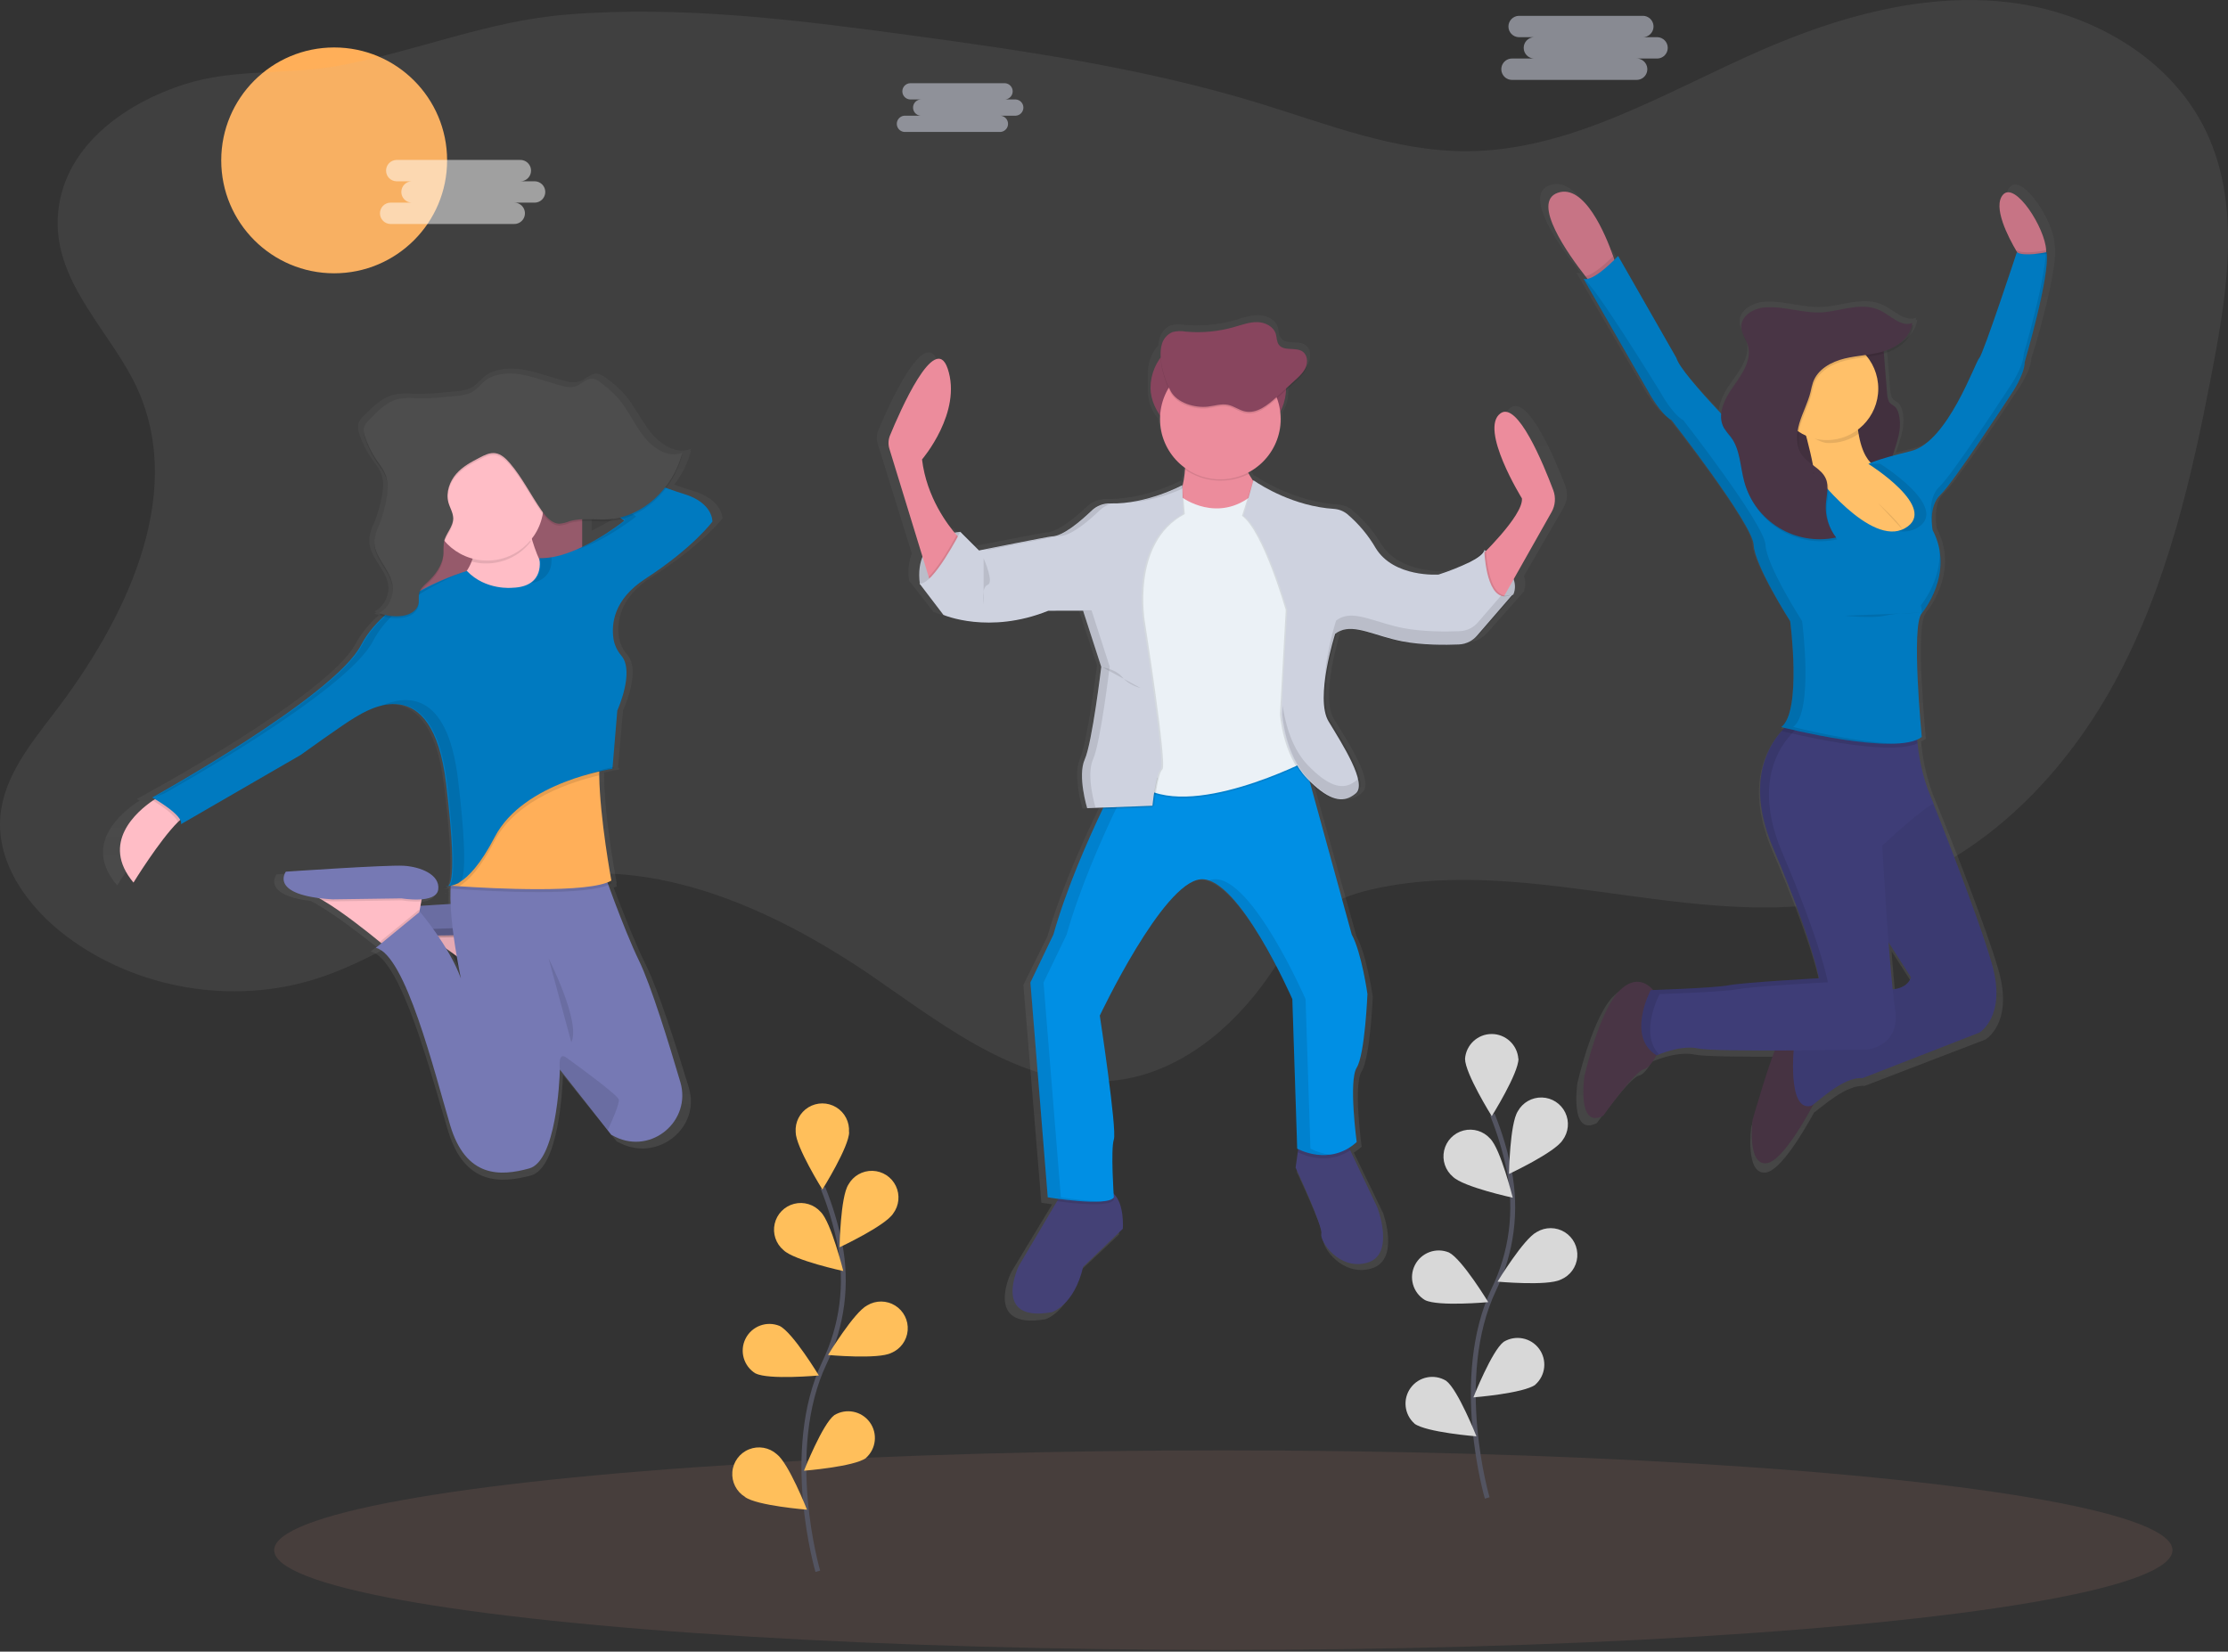 <?xml version="1.0" encoding="UTF-8"?>
<svg width="642px" height="476px" viewBox="0 0 642 476" version="1.1" xmlns="http://www.w3.org/2000/svg" xmlns:xlink="http://www.w3.org/1999/xlink">
    <rect x="0" y="0" width="642" height="476" fill="#333333" stroke="none"/>
    <!-- Generator: Sketch 63.1 (92452) - https://sketch.com -->
    <title>undraw_celebration_0jvk</title>
    <desc>Created with Sketch.</desc>
    <defs>
        <linearGradient x1="49.983%" y1="100.014%" x2="49.983%" y2="0.005%" id="linearGradient-1">
            <stop stop-color="#808080" stop-opacity="0.25" offset="0%"></stop>
            <stop stop-color="#808080" stop-opacity="0.12" offset="54%"></stop>
            <stop stop-color="#808080" stop-opacity="0.1" offset="100%"></stop>
        </linearGradient>
        <linearGradient x1="49.5%" y1="61.148%" x2="49.5%" y2="39.148%" id="linearGradient-2">
            <stop stop-color="#808080" stop-opacity="0.25" offset="0%"></stop>
            <stop stop-color="#808080" stop-opacity="0.12" offset="54%"></stop>
            <stop stop-color="#808080" stop-opacity="0.1" offset="100%"></stop>
        </linearGradient>
        <linearGradient x1="49.992%" y1="100.019%" x2="49.992%" y2="0.007%" id="linearGradient-3">
            <stop stop-color="#808080" stop-opacity="0.25" offset="0%"></stop>
            <stop stop-color="#808080" stop-opacity="0.12" offset="54%"></stop>
            <stop stop-color="#808080" stop-opacity="0.1" offset="100%"></stop>
        </linearGradient>
        <linearGradient x1="49.998%" y1="99.994%" x2="49.998%" y2="-3.23460403e-05%" id="linearGradient-4">
            <stop stop-color="#808080" stop-opacity="0.25" offset="0%"></stop>
            <stop stop-color="#808080" stop-opacity="0.12" offset="54%"></stop>
            <stop stop-color="#808080" stop-opacity="0.1" offset="100%"></stop>
        </linearGradient>
    </defs>
    <g id="🖥-Layout-samples" stroke="none" stroke-width="1" fill="none" fill-rule="evenodd">
        <g id="1.page-home" transform="translate(-125, -2325)">
            <g id="Section-about" transform="translate(0, 2245)">
                <g id="undraw_celebration_0jvk" transform="translate(125, 80)">
                    <circle id="Oval" fill="#FFAF59" fill-rule="nonzero" cx="96.291" cy="46.221" r="32.543"></circle>
                    <path d="M39.779,112.469 C53.443,143.332 36.013,178.871 15.496,205.632 C8.629,214.606 1.048,224.014 0.096,235.27 C-1.052,249.039 8.272,261.695 19.332,269.969 C39.506,285.047 67.058,289.709 91.068,282.1 C111.816,275.527 129.26,260.68 150.19,254.695 C185.19,244.671 222.29,261.289 252.264,281.995 C273.481,296.632 296.203,314.468 321.781,311.332 C339.778,309.127 355.052,296.492 365.419,281.617 C370.424,274.435 374.778,266.385 382.065,261.541 C386.398,258.657 391.487,257.131 396.576,256.039 C443.049,246.106 492.371,270.347 538.228,257.88 C569.203,249.48 593.899,224.98 609.257,196.791 C624.615,168.602 631.783,136.773 637.754,105.238 C641.996,82.838 645.517,58.639 635.766,38.038 C625.448,16.226 601.564,3.003 577.561,0.525 C553.558,-1.953 529.485,4.886 507.372,14.532 C479.743,26.614 452.66,43.526 422.504,43.582 C401.966,43.624 382.38,35.742 362.745,29.729 C329.915,19.684 295.776,14.693 261.756,10.087 C229.185,5.677 196.292,1.575 163.525,4.179 C140.341,6.02 119.866,14.882 97.368,18.984 C82.703,21.658 67.968,19.684 53.576,24.164 C35.852,29.708 17.624,42.553 16.644,62.783 C15.72,82.04 32.534,96.096 39.779,112.469 Z" id="Path" fill="#B6B6B6" fill-rule="nonzero" opacity="0.1"></path>
                    <path d="M451.03,139.951 C448.041,132.16 440.334,113.848 435.259,117.481 C428.847,122.073 441.671,142.359 441.671,142.359 C442.035,146.083 434.825,153.832 430.961,157.696 C430.961,157.388 430.961,157.213 430.961,157.213 C430.924,157.36 430.868,157.501 430.793,157.633 L430.471,157.458 C430.385,157.767 430.229,158.052 430.016,158.291 C430.016,157.766 429.981,157.458 429.981,157.458 C429.239,160.601 416.289,164.584 416.289,164.584 C416.289,164.584 415.939,164.584 415.337,164.584 C411.739,164.584 402.373,163.772 398.033,156.828 C395.788,153.066 392.917,149.716 389.542,146.923 C388.386,146.018 386.982,145.485 385.517,145.397 C373.526,144.627 363.817,138.558 361.878,137.263 L361.521,137.018 L361.444,137.242 C360.989,136.591 360.548,135.898 360.135,135.184 L360.135,135.184 L359.925,134.799 C365.844,131.828 369.591,125.783 369.62,119.161 C369.62,119.042 369.62,118.916 369.62,118.797 C370.675,116.974 371.23,114.904 371.23,112.798 L371.23,110.698 L373.967,108.262 C375.22,107.149 376.515,105.973 377.152,104.44 C377.408,103.82 377.523,103.15 377.488,102.48 C377.613,101.313 377.126,100.164 376.2,99.442 C374.1,97.993 370.6,99.442 369.081,97.426 C368.381,96.516 368.507,95.277 368.164,94.206 C367.464,92.029 364.944,90.853 362.613,90.817 C360.282,90.783 358.049,91.63 355.809,92.267 C351.103,93.603 346.191,94.063 341.319,93.625 C340.001,93.39 338.648,93.438 337.35,93.765 C335.742,94.43 334.546,95.82 334.13,97.51 C333.957,98.136 333.854,98.779 333.822,99.428 C331.869,101.631 330.789,104.471 330.784,107.415 L330.784,112.798 C330.788,115.672 331.818,118.449 333.689,120.631 C334.136,125.758 336.817,130.428 341.018,133.399 C341.018,133.539 341.018,133.681 341.018,133.826 L341.109,133.882 C340.996,135.551 340.738,137.207 340.339,138.831 L340.339,138.474 C340.339,138.474 330.539,143.689 320.039,143.815 L318.884,143.815 C316.813,143.745 314.799,144.501 313.284,145.915 C310.176,148.841 304.73,153.468 301.384,153.468 C300.684,153.468 283.016,156.919 280.09,157.493 L274.623,152.138 L274.455,152.453 L274.133,152.138 C273.535,152.184 272.941,152.271 272.355,152.397 C269.555,149.079 263.955,141.365 262.66,131.012 C262.66,131.012 274.749,117.243 270.304,104.412 C266.51,93.478 256.059,116.914 253.091,123.977 C252.572,125.209 252.507,126.586 252.909,127.862 L262.73,159.516 C261.795,161.969 261.527,164.626 261.953,167.216 L261.841,167.216 L268.995,176.393 C268.995,176.393 274.378,178.689 282.799,178.647 C288.971,178.657 295.087,177.483 300.817,175.189 L302.476,175.189 L302.161,175.308 L310.68,175.308 L316.098,191.695 C315.916,193.186 313.298,213.997 311.198,218.652 C310.575,220.207 310.293,221.878 310.372,223.552 C310.482,226.768 311.007,229.956 311.933,233.037 L316.679,232.862 L316.497,233.233 C312.479,241.472 305.766,256.151 301.797,269.871 L294.888,283.871 L300.068,346.661 L300.068,346.661 L300.278,346.661 L300.278,346.661 L300.677,346.724 L300.677,346.724 C301.237,346.808 302.077,346.934 303.183,347.074 L302.777,347.774 L291.36,366.674 C291.36,366.674 283.219,383.341 301.23,380.198 C301.23,380.198 307.887,378.266 310.603,366.898 L322.447,355.789 C322.447,355.789 323,348.411 319.647,345.464 C319.437,342.055 318.905,332.101 319.724,329.707 C320.711,326.809 315.524,293.482 315.524,293.482 C315.524,293.482 334.27,254.597 345.624,253.631 C346.456,253.573 347.292,253.682 348.081,253.953 C357.412,256.991 368.717,279.552 372.042,286.573 L372.042,286.573 L372.196,286.895 L372.196,286.958 L372.322,287.231 L372.322,287.308 L372.434,287.546 L372.434,287.609 L372.532,287.826 L372.532,287.875 L372.616,288.05 L372.616,288.12 L372.679,288.253 L372.679,288.309 L372.721,288.407 L372.721,288.463 L372.721,288.526 L372.721,288.526 L372.756,288.61 L374.233,332.325 L374.233,332.325 L374.233,332.325 L374.233,332.325 L374.38,332.402 L374.38,332.402 L374.45,332.402 L374.324,333.305 L373.68,337.82 C373.68,337.82 381.821,354.97 381.324,357.14 C380.827,359.31 386.749,368.011 395.135,365.596 C403.521,363.181 398.53,349.566 398.53,349.566 L390.452,332.92 L390.095,332.178 C390.9,331.684 391.659,331.12 392.363,330.491 C392.363,330.491 389.899,312.62 392.363,308.756 C394.827,304.892 395.569,287.259 395.569,287.259 C395.569,287.259 393.84,275.184 390.879,269.871 L378.475,225.596 C382.192,229.054 385.083,230.405 387.498,230.314 L387.897,230.314 C388.959,230.334 390.007,230.073 390.935,229.558 C391.433,229.277 391.903,228.946 392.335,228.571 C392.418,228.5 392.495,228.423 392.566,228.34 L392.566,228.34 C396.017,225.442 388.618,214.088 384.425,207.34 C380.386,200.83 385.951,183.141 386.371,181.825 C386.745,181.551 387.146,181.316 387.568,181.125 C388.436,180.753 389.368,180.551 390.312,180.53 C394.33,180.67 399.272,182.98 405.39,184.142 C409.642,184.865 413.951,185.2 418.263,185.143 L418.515,185.143 C420.23,185.143 421.784,185.108 423.044,185.059 C424.194,185.014 425.318,184.71 426.334,184.17 L426.334,184.17 C427.205,183.662 427.993,183.025 428.672,182.28 L439.41,170.149 L439.13,170.282 C439.65,168.906 439.65,167.388 439.13,166.012 L450.477,146.412 C451.637,144.455 451.841,142.076 451.03,139.951 Z" id="Path" fill="url(#linearGradient-1)" fill-rule="nonzero"></path>
                    <path d="M323.546,354.13 L312.115,365.085 C309.497,376.285 303.064,378.182 303.064,378.182 C285.683,381.276 293.537,364.882 293.537,364.882 L304.562,346.227 L305.92,343.924 C305.92,343.924 313.781,341.544 319.017,342.972 C319.678,343.153 320.289,343.484 320.802,343.938 C324.085,346.787 323.546,354.13 323.546,354.13 Z" id="Path" fill="#444176" fill-rule="nonzero"></path>
                    <path d="M394.029,363.895 C385.93,366.275 380.218,357.707 380.729,355.558 C381.24,353.409 373.33,336.532 373.33,336.532 L373.946,332.08 L374.52,327.957 L387.82,328.909 L389.073,331.541 L396.871,347.956 C396.871,347.956 402.128,361.515 394.029,363.895 Z" id="Path" fill="#444176" fill-rule="nonzero"></path>
                    <path d="M320.928,345.8 C319.675,347.949 309.518,346.864 304.569,346.192 L305.927,343.889 C305.927,343.889 313.788,341.509 319.024,342.937 C319.685,343.118 320.296,343.449 320.809,343.903 C320.879,345.065 320.928,345.8 320.928,345.8 Z" id="Path" fill="#000000" fill-rule="nonzero" opacity="0.1"></path>
                    <path d="M389.087,331.527 C382.276,336.063 375.024,332.633 373.932,332.066 L374.506,327.943 L387.806,328.895 L389.087,331.527 Z" id="Path" fill="#000000" fill-rule="nonzero" opacity="0.1"></path>
                    <path d="M390.935,307.699 C388.555,311.507 390.935,329.133 390.935,329.133 C383.074,336.28 373.792,331.037 373.792,331.037 L372.392,287.938 C372.392,287.938 356.915,252.455 345.96,253.407 C335.005,254.359 316.91,292.698 316.91,292.698 C316.91,292.698 321.908,325.556 320.956,328.398 C320.004,331.24 320.956,345.065 320.956,345.065 C319.29,347.921 301.909,345.065 301.909,345.065 L296.911,283.15 L303.547,269.332 C307.362,255.808 313.844,241.332 317.722,233.212 C319.647,229.173 320.935,226.709 320.935,226.709 L333.605,224.07 L374.73,215.544 L389.507,269.332 C392.363,274.568 394.029,286.475 394.029,286.475 C394.029,286.475 393.315,303.891 390.935,307.699 Z" id="Path" fill="#008FE4" fill-rule="nonzero"></path>
                    <g id="Group" opacity="0.1" transform="translate(296.4, 214.9)" fill="#000000" fill-rule="nonzero">
                        <path d="M81.2,116.137 L79.8,73.038 C79.8,73.038 64.323,37.555 53.368,38.507 C52.878,38.555 52.396,38.663 51.933,38.829 C62.615,42.378 75.992,73.038 75.992,73.038 L77.392,116.137 C80.313,117.625 83.605,118.226 86.863,117.866 C84.888,117.628 82.971,117.043 81.2,116.137 Z" id="Path"></path>
                        <path d="M9.289,130.186 L4.291,68.271 L10.955,54.432 C14.77,40.908 21.252,26.432 25.13,18.312 C27.055,14.273 28.343,11.809 28.343,11.809 L41.013,9.17 L78.554,1.365 L78.351,0.616 L37.205,9.17 L24.535,11.809 C24.535,11.809 23.247,14.273 21.322,18.312 C17.43,26.432 10.962,40.936 7.147,54.432 L0.483,68.243 L5.481,130.158 C5.481,130.158 14.973,131.719 20.601,131.376 C16.813,131.17 13.037,130.773 9.289,130.186 L9.289,130.186 Z" id="Path"></path>
                    </g>
                    <path d="M276.73,153.279 C276.73,153.279 263.157,153.979 265.061,168.28 L268.869,168.756 L274.581,162.568 L277.437,157.332 L277.437,156.142 L276.73,153.279 Z" id="Path" fill="#CED2DF" fill-rule="nonzero"></path>
                    <path d="M276.73,153.279 C276.73,153.279 263.157,153.979 265.061,168.28 L268.869,168.756 L274.581,162.568 L277.437,157.332 L277.437,156.142 L276.73,153.279 Z" id="Path" fill="#000000" fill-rule="nonzero" opacity="0.1"></path>
                    <path d="M427.727,158.515 C427.727,158.515 438.927,164.465 436.064,171.374 L432.494,172.774 L427.734,170.156 L427.034,163.968 L427.51,159.684 L427.727,158.515 Z" id="Path" fill="#CED2DF" fill-rule="nonzero"></path>
                    <path d="M427.727,158.515 C427.727,158.515 438.927,164.465 436.064,171.374 L432.494,172.774 L427.734,170.156 L427.034,163.968 L427.51,159.684 L427.727,158.515 Z" id="Path" fill="#000000" fill-rule="nonzero" opacity="0.1"></path>
                    <rect id="Rectangle" fill="#88455E" fill-rule="nonzero" x="331.526" y="97.076" width="39.053" height="29.526" rx="14.763"></rect>
                    <path d="M276.639,155.302 L268.302,168.602 L267.602,166.236 L256.276,129.332 C255.889,128.074 255.951,126.72 256.451,125.503 C259.314,118.545 269.408,95.403 273.069,106.218 C277.353,118.818 265.684,132.412 265.684,132.412 C267.014,143.444 273.209,151.438 275.645,154.21 C276.261,154.931 276.639,155.302 276.639,155.302 Z" id="Path" fill="#EC8C9C" fill-rule="nonzero"></path>
                    <path d="M425.942,161.014 C425.942,161.014 439.039,148.631 438.542,143.633 C438.542,143.633 426.159,123.634 432.354,119.133 C437.254,115.549 444.695,133.609 447.579,141.288 C448.351,143.359 448.169,145.664 447.082,147.588 L431.43,175.301 L425.942,161.014 Z" id="Path" fill="#EC8C9C" fill-rule="nonzero"></path>
                    <path d="M341.165,126.49 C341.165,126.49 343.545,141.729 336.643,147.448 C329.741,153.167 356.411,153.132 356.411,153.132 L365.938,144.319 C365.938,144.319 354.983,134.078 358.315,126.462 L341.165,126.49 Z" id="Path" fill="#EC8C9C" fill-rule="nonzero"></path>
                    <path d="M340.689,143.871 C340.689,143.871 350.93,151.494 361.164,142.919 L377.831,177.45 L376.879,219.597 C376.879,219.597 342.348,237.454 328.061,226.506 C313.774,215.558 325.681,209.839 325.681,209.839 L322.349,177.457 L325.919,156.499 C325.919,156.499 332.345,146.496 332.828,146.496 C333.311,146.496 340.689,143.871 340.689,143.871 Z" id="Path" fill="#000000" fill-rule="nonzero" opacity="0.1"></path>
                    <path d="M340.689,143.395 C340.689,143.395 350.93,151.032 361.171,142.443 L377.838,176.974 L376.886,219.121 C376.886,219.121 342.355,236.978 328.068,226.03 C313.781,215.082 325.688,209.363 325.688,209.363 L322.356,176.981 L325.926,156.023 C325.926,156.023 332.352,146.02 332.835,146.02 C333.318,146.02 340.689,143.395 340.689,143.395 Z" id="Path" fill="#EBF1F6" fill-rule="nonzero"></path>
                    <path d="M340.689,139.832 C340.689,139.832 330.98,145.362 320.438,145.089 C318.44,145.026 316.501,145.768 315.055,147.147 C312.052,150.031 306.795,154.595 303.54,154.595 C302.84,154.595 282.582,158.641 282.582,158.641 L277.227,153.286 C277.227,153.286 269.247,168.882 265.439,168.168 L272.348,177.219 C272.348,177.219 285.445,182.931 302.588,176.029 L312.591,176.029 L317.827,192.22 C317.827,192.22 315.209,214.13 313.067,218.89 C310.925,223.65 313.767,232.939 313.767,232.939 L332.576,232.239 C332.576,232.239 333.528,222.95 334.956,221.739 C336.384,220.528 329.958,179.592 329.958,179.592 C329.958,179.592 325.674,156.492 341.389,148.162 L340.689,139.832 Z" id="Path" fill="#000000" fill-rule="nonzero" opacity="0.1"></path>
                    <path d="M333.598,224.098 C332.905,226.923 332.412,229.793 332.121,232.687 L317.722,233.233 C319.647,229.194 320.935,226.73 320.935,226.73 L333.598,224.098 Z" id="Path" fill="#000000" fill-rule="nonzero" opacity="0.1"></path>
                    <path d="M276.639,155.302 L268.302,168.602 L267.602,166.236 C270.661,163.198 274.245,156.849 275.673,154.203 C276.261,154.931 276.639,155.302 276.639,155.302 Z" id="Path" fill="#000000" fill-rule="nonzero" opacity="0.1"></path>
                    <path d="M340.689,139.832 C340.689,139.832 330.497,145.362 319.962,145.089 C317.964,145.026 316.025,145.768 314.579,147.147 C311.576,150.031 306.319,154.595 303.064,154.595 C302.364,154.595 282.106,158.641 282.106,158.641 L276.73,153.279 C276.73,153.279 268.75,168.875 264.942,168.161 L271.851,177.212 C271.851,177.212 284.948,182.924 302.091,176.022 L312.094,176.022 L317.33,192.206 C317.33,192.206 314.712,214.116 312.57,218.876 C310.428,223.636 313.27,232.925 313.27,232.925 L332.079,232.225 C332.079,232.225 333.031,222.936 334.459,221.725 C335.887,220.514 329.461,179.578 329.461,179.578 C329.461,179.578 325.177,156.478 340.892,148.148 L340.689,139.832 Z" id="Path" fill="#CED2DF" fill-rule="nonzero"></path>
                    <path d="M361.171,138.39 C361.171,138.39 370.887,145.796 383.858,146.65 C385.277,146.739 386.634,147.265 387.743,148.155 C391.014,150.93 393.787,154.245 395.94,157.955 C401.176,166.53 414.035,165.578 414.035,165.578 C414.035,165.578 426.537,161.651 427.251,158.578 C427.251,158.578 427.608,175.378 435.469,171.318 L425.13,183.232 C423.813,184.753 421.926,185.663 419.915,185.745 C416.03,185.899 409.282,185.948 403.584,184.842 C395.009,183.176 388.821,179.13 384.299,182.7 C384.299,182.7 378.349,201.271 382.395,207.942 C386.441,214.613 393.595,225.799 390.256,228.662 C386.917,231.525 382.871,231.28 376.207,224.378 C369.543,217.476 368.822,205.807 368.822,205.807 L370.488,175.805 C370.488,175.805 364.062,153.181 357.888,148.659 L361.171,138.39 Z" id="Path" fill="#000000" fill-rule="nonzero" opacity="0.1"></path>
                    <path d="M436.414,171.017 L426.047,182.98 C425.358,183.774 424.506,184.409 423.548,184.842 L423.548,184.842 C422.697,185.226 421.779,185.442 420.846,185.479 C416.961,185.64 410.213,185.689 404.515,184.576 C396.493,183.015 390.557,179.375 386.119,181.832 C385.804,182.005 385.505,182.204 385.223,182.427 C385.223,182.427 379.273,200.998 383.319,207.669 C387.365,214.34 394.519,225.526 391.18,228.389 C390.621,228.881 389.994,229.288 389.318,229.6 C386.322,230.951 382.605,229.782 377.131,224.105 C370.467,217.196 369.746,205.534 369.746,205.534 L371.412,175.532 C371.412,175.532 364.986,152.908 358.812,148.386 L361.535,138.621 C363.411,139.895 372.777,145.88 384.355,146.643 C385.774,146.732 387.131,147.258 388.24,148.148 C391.511,150.924 394.283,154.238 396.437,157.948 C401.673,166.523 414.532,165.571 414.532,165.571 C417.615,164.588 420.625,163.39 423.541,161.987 L423.541,161.987 C425.368,161.091 426.978,160.111 427.741,159.187 C427.955,158.946 428.111,158.658 428.196,158.347 C428.196,158.347 428.56,175.063 436.414,171.017 Z" id="Path" fill="#000000" fill-rule="nonzero" opacity="0.1"></path>
                    <path d="M435.938,171.255 L425.578,183.232 C425.008,183.889 424.326,184.439 423.562,184.856 L423.562,184.856 C422.584,185.387 421.496,185.687 420.384,185.731 C416.499,185.892 409.751,185.941 404.053,184.828 C396.318,183.323 390.515,179.879 386.14,181.846 C385.64,182.064 385.17,182.344 384.74,182.679 C384.74,182.679 378.79,201.25 382.836,207.921 C386.882,214.592 394.036,225.778 390.697,228.641 C390.265,229.013 389.796,229.339 389.297,229.614 C386.217,231.315 382.409,230.314 376.634,224.357 C369.97,217.448 369.249,205.786 369.249,205.786 L370.915,175.784 C370.915,175.784 364.489,153.16 358.315,148.638 L361.171,138.397 L361.514,138.635 C363.39,139.909 372.756,145.894 384.334,146.657 C385.753,146.746 387.11,147.272 388.219,148.162 C391.49,150.938 394.262,154.252 396.416,157.962 C401.652,166.537 414.511,165.585 414.511,165.585 C417.594,164.602 420.604,163.404 423.52,162.001 L423.52,162.001 C425.683,160.895 427.447,159.684 427.72,158.578 C427.72,158.578 427.72,158.795 427.72,159.18 C427.93,162.071 428.98,174.832 435.938,171.255 Z" id="Path" fill="#CED2DF" fill-rule="nonzero"></path>
                    <path d="M358.525,126.847 L341.025,126.847 C341.41,129.629 341.52,132.443 341.354,135.247 C346.798,139.078 353.912,139.589 359.848,136.577 C358.168,133.469 357.146,129.941 358.525,126.847 Z" id="Path" fill="#000000" fill-rule="nonzero" opacity="0.1"></path>
                    <circle id="Oval" fill="#EC8C9C" fill-rule="nonzero" cx="351.644" cy="120.771" r="17.381"></circle>
                    <path d="M348.032,117.677 C349.971,117.446 351.91,116.76 353.821,117.145 C355.557,117.495 357.034,118.692 358.77,119.056 C362.116,119.756 365.224,117.292 367.751,114.996 L373.211,110.026 C374.422,108.927 375.668,107.772 376.291,106.26 C376.914,104.748 376.697,102.76 375.367,101.808 C373.372,100.408 369.935,101.808 368.493,99.82 C367.842,98.924 367.94,97.72 367.604,96.649 C366.904,94.507 364.496,93.338 362.242,93.31 C359.988,93.282 357.832,94.108 355.676,94.71 C351.134,96.028 346.385,96.481 341.676,96.047 C340.405,95.814 339.099,95.86 337.847,96.18 C336.284,96.847 335.131,98.216 334.739,99.869 C333.661,103.677 335.502,109.816 337.35,113.225 C339.198,116.634 344.343,118.132 348.032,117.677 Z" id="Path" fill="#000000" fill-rule="nonzero" opacity="0.1"></path>
                    <path d="M348.032,117.201 C349.971,116.97 351.91,116.284 353.821,116.669 C355.557,117.019 357.034,118.216 358.77,118.58 C362.116,119.28 365.224,116.816 367.751,114.52 L373.211,109.55 C374.422,108.451 375.668,107.296 376.291,105.784 C376.914,104.272 376.697,102.284 375.367,101.332 C373.372,99.932 369.935,101.332 368.493,99.344 C367.842,98.448 367.94,97.244 367.604,96.173 C366.904,94.031 364.496,92.862 362.242,92.834 C359.988,92.806 357.832,93.632 355.676,94.234 C351.134,95.552 346.385,96.005 341.676,95.571 C340.405,95.338 339.099,95.384 337.847,95.704 C336.284,96.371 335.131,97.74 334.739,99.393 C333.661,103.201 335.502,109.34 337.35,112.749 C339.198,116.158 344.343,117.621 348.032,117.201 Z" id="Path" fill="#88455E" fill-rule="nonzero"></path>
                    <path d="M317.715,192.332 C317.715,192.332 321.523,192.808 323.427,195.188 C325.331,197.568 328.663,198.282 328.663,198.282" id="Path" fill="#000000" fill-rule="nonzero" opacity="0.1"></path>
                    <path d="M283.422,160.895 C283.422,160.895 286.53,167.832 284.612,168.532 C282.694,169.232 283.422,174.244 283.422,174.244" id="Path" fill="#000000" fill-rule="nonzero" opacity="0.1"></path>
                    <g id="Group" opacity="0.1" transform="translate(283.8, 139.3)" fill="#000000" fill-rule="nonzero">
                        <path d="M0.693,19.215 C0.693,19.215 20.93,15.169 21.63,15.169 C24.892,15.169 30.142,10.605 33.145,7.721 C34.058,6.846 35.182,6.222 36.407,5.908 L36.148,5.908 C34.15,5.845 32.211,6.587 30.765,7.966 C27.762,10.85 22.505,15.414 19.25,15.414 C18.683,15.414 5.733,17.983 0.476,19.026 L0.693,19.215 Z" id="Path"></path>
                        <path d="M56.917,1.533 L56.917,0.644 C52.049,3.126 46.81,4.802 41.405,5.607 C46.768,5.13 52.012,3.752 56.917,1.533 L56.917,1.533 Z" id="Path"></path>
                        <path d="M31.892,93.506 C31.892,93.506 29.036,84.217 31.192,79.457 C33.348,74.697 35.952,52.787 35.952,52.787 L30.73,36.596 L20.699,36.596 L20.09,36.834 L28.315,36.834 L33.53,53.032 C33.53,53.032 30.912,74.942 28.77,79.702 C26.628,84.462 29.47,93.751 29.47,93.751 L48.279,93.051 L48.279,92.904 L31.892,93.506 Z" id="Path"></path>
                    </g>
                    <g id="Group" opacity="0.1" transform="translate(369.2, 170.8)" fill="#000000" fill-rule="nonzero">
                        <path d="M21.735,54.033 C21.303,54.405 20.834,54.731 20.335,55.006 C17.255,56.707 13.447,55.706 7.672,49.749 C2.38,44.268 0.84,35.749 0.427,32.522 L0.287,34.986 C0.287,34.986 0.987,46.655 7.672,53.557 C13.447,59.535 17.255,60.515 20.335,58.814 C20.834,58.539 21.303,58.213 21.735,57.841 C22.736,56.98 22.792,55.363 22.267,53.347 C22.137,53.609 21.956,53.842 21.735,54.033 L21.735,54.033 Z" id="Path"></path>
                        <path d="M63.371,0.812 L56.63,8.603 C56.06,9.26 55.378,9.81 54.614,10.227 L54.614,10.227 C53.636,10.758 52.548,11.058 51.436,11.102 C47.551,11.263 40.803,11.312 35.105,10.199 C27.37,8.694 21.567,5.25 17.192,7.217 C16.692,7.435 16.222,7.715 15.792,8.05 C15.792,8.05 11.949,20.048 12.537,28.217 C12.992,20.58 15.792,11.858 15.792,11.858 C16.222,11.523 16.692,11.243 17.192,11.025 C21.574,9.058 27.37,12.502 35.105,14.007 C40.803,15.113 47.544,15.064 51.436,14.91 C52.548,14.866 53.636,14.566 54.614,14.035 L54.614,14.035 C55.376,13.625 56.059,13.082 56.63,12.432 L66.997,0.469 C65.909,1.146 64.566,1.273 63.371,0.812 Z" id="Path"></path>
                    </g>
                    <path d="M128.148,257.355 C128.319,257.52 128.577,257.554 128.785,257.439 C128.57,257.443 128.355,257.414 128.148,257.355 L128.148,257.355 Z" id="Path" fill="url(#linearGradient-2)" fill-rule="nonzero"></path>
                    <path d="M199.485,141.4 C198.225,141.036 196.426,140.441 194.263,139.685 C196.511,136.793 198.156,133.48 199.1,129.941 L198.918,130.011 C198.981,129.794 199.044,129.584 199.1,129.36 C194.949,131.047 190.357,128.191 187.431,124.523 C184.505,120.855 182.531,116.305 179.325,112.931 C177.989,111.589 176.552,110.351 175.027,109.228 C174.082,108.528 173.067,107.737 171.912,107.702 C170.043,107.646 168.58,109.48 166.781,110.019 C165.597,110.285 164.365,110.24 163.204,109.886 C158.563,108.822 154.104,106.855 149.365,106.337 C146.83,106.024 144.256,106.314 141.854,107.184 C139.474,108.087 138.389,109.886 136.464,111.328 C134.364,112.875 130.262,112.84 127.819,113.113 C124.854,113.452 121.869,113.576 118.887,113.484 C117.173,113.335 115.447,113.399 113.749,113.673 C110.2,114.45 107.351,117.271 104.691,119.973 C103.965,120.584 103.442,121.402 103.193,122.318 C103.159,122.576 103.159,122.837 103.193,123.095 C103.166,123.801 103.288,124.504 103.55,125.16 C104.369,127.59 105.526,129.892 106.987,131.999 C108.072,133.553 109.339,135.016 109.955,136.857 C110.247,137.762 110.4,138.706 110.41,139.657 C110.38,140.667 110.275,141.673 110.095,142.667 C109.625,145.415 108.853,148.103 107.792,150.682 C107.133,152.006 106.68,153.422 106.448,154.882 C106.428,155.18 106.428,155.48 106.448,155.778 C106.273,160.398 110.935,163.723 111.838,168.315 C111.912,168.696 111.957,169.082 111.971,169.47 C111.873,172.333 110.242,175.133 107.834,176.246 C108.044,176.33 108.261,176.4 108.478,176.47 C108.271,176.6 108.056,176.717 107.834,176.82 C108.275,176.988 108.723,177.135 109.178,177.254 C106.441,179.638 104.141,182.48 102.381,185.654 C94.282,200.732 39.43,230.265 39.43,230.265 L40.242,230.727 L39.584,231.154 C34.838,234.311 23.701,243.516 33.767,255.157 C33.767,255.157 41.628,242.753 47.137,237.468 C47.382,237.23 47.627,237.013 47.837,236.81 C48.082,237.187 48.158,237.649 48.047,238.084 L84.111,217.819 C84.111,217.819 96.928,208.845 100.505,206.822 C103.023,205.253 105.762,204.074 108.632,203.322 L108.212,203.497 C109.56,203.126 110.951,202.928 112.349,202.909 C118.733,203.007 125.649,207.683 127.924,226.198 C130.976,250.992 129.562,255.465 128.582,256.074 C128.461,256.065 128.342,256.044 128.225,256.011 C128.255,256.038 128.288,256.061 128.323,256.081 C128.19,256.072 128.059,256.048 127.931,256.011 C128.074,256.143 128.276,256.19 128.463,256.137 C128.597,256.178 128.742,256.16 128.862,256.088 L128.862,256.088 C129.023,256.097 129.184,256.097 129.345,256.088 C129.345,256.317 129.329,256.55 129.296,256.788 C129.247,256.788 129.009,256.921 129.296,256.935 L129.296,256.935 C129.219,258.335 129.226,259.854 129.296,261.443 C126.125,261.618 122.954,261.807 120.196,261.975 L120.441,260.666 L120.553,260.078 C122.989,259.882 125.299,259.168 125.572,257.194 C126.167,252.854 120.21,250.537 115.142,250.25 C110.074,249.963 79.68,251.986 79.68,251.986 C79.68,251.986 75.123,257.887 89.578,259.686 C90.007,259.91 90.453,260.143 90.915,260.386 C96.578,263.613 104.257,269.556 107.939,272.482 L108.45,272.888 L106.798,274.232 C115.737,276.255 124.382,310.415 129.149,326.032 C133.916,341.649 144.346,341.082 152.991,338.765 C161.09,336.595 162.091,313.075 162.224,310.121 L162.224,309.82 L176.63,327.614 L177.722,328.965 C178.142,329.184 178.557,329.39 178.968,329.581 C189.874,334.768 201.921,324.821 198.498,313.481 C195.033,302.05 189.657,285.145 186.073,277.998 C183.07,272.013 179.192,262.073 176.84,255.85 C177.145,255.727 177.442,255.585 177.729,255.423 C177.729,255.423 177.673,255.143 177.582,254.632 L177.729,254.555 C177.729,254.555 174.229,236.551 174.075,223.755 C174.075,223.531 174.075,223.298 174.075,223.055 C174.075,222.915 174.075,222.775 174.075,222.642 C176.679,222.047 178.331,221.816 178.331,221.816 L178.38,221.256 L178.079,221.319 L179.528,204.736 C179.528,204.736 184.848,193.417 180.774,188.706 C179.535,187.328 178.708,185.631 178.387,183.806 C177.687,179.473 178.387,172.242 187.872,166.236 C202.474,156.975 208.173,149.436 208.173,149.436 C208.173,149.436 208.424,144.032 199.485,141.4 Z M170.484,152.908 L170.484,145.243 C173.193,145.11 175.958,145.425 178.681,145.243 C180.018,145.15 181.342,144.927 182.636,144.578 L183.294,145.033 C179.31,148.097 175.017,150.737 170.484,152.908 L170.484,152.908 Z M129.079,273.056 C130.15,273.798 131.228,274.568 132.285,275.345 C132.943,279.125 133.524,281.792 133.566,281.981 C132.358,278.87 130.855,275.881 129.079,273.056 L129.079,273.056 Z" id="Shape" fill="url(#linearGradient-3)" fill-rule="nonzero"></path>
                    <path d="M152.221,266.756 L151.591,270.179 L151.108,272.797 L150.226,277.585 L141.672,283.57 C141.672,283.57 140.902,282.912 139.628,281.869 C136.128,278.985 128.757,273.133 123.346,269.969 C121.955,269.081 120.451,268.386 118.873,267.904 L152.221,266.756 Z" id="Path" fill="#FFBDC6" fill-rule="nonzero"></path>
                    <path d="M152.221,266.756 L151.591,270.179 C149.705,270.284 147.814,270.188 145.949,269.892 L125.992,270.179 C125.047,270.123 124.165,270.046 123.339,269.962 C121.948,269.074 120.444,268.379 118.866,267.897 L152.221,266.756 Z" id="Path" fill="#000000" fill-rule="nonzero" opacity="0.1"></path>
                    <path d="M145.949,269.332 C145.949,269.332 155.931,271.04 156.498,266.763 C157.065,262.486 151.367,260.232 146.53,259.91 C141.693,259.588 112.594,261.632 112.594,261.632 C112.594,261.632 107.463,268.471 125.992,269.612 L145.949,269.332 Z" id="Path" fill="#7679B4" fill-rule="nonzero"></path>
                    <path d="M152.221,266.756 L151.591,270.179 L151.108,272.797 L150.226,277.585 L141.672,283.57 C141.672,283.57 140.902,282.912 139.628,281.869 C136.128,278.985 128.757,273.133 123.346,269.969 C121.955,269.081 120.451,268.386 118.873,267.904 L152.221,266.756 Z" id="Path" fill="#000000" fill-rule="nonzero" opacity="0.1"></path>
                    <path d="M152.221,266.756 L151.591,270.179 C149.705,270.284 147.814,270.188 145.949,269.892 L125.992,270.179 C125.047,270.123 124.165,270.046 123.339,269.962 C121.948,269.074 120.444,268.379 118.866,267.897 L152.221,266.756 Z" id="Path" fill="#000000" fill-rule="nonzero" opacity="0.1"></path>
                    <path d="M145.949,269.332 C145.949,269.332 155.931,271.04 156.498,266.763 C157.065,262.486 151.367,260.232 146.53,259.91 C141.693,259.588 112.594,261.632 112.594,261.632 C112.594,261.632 107.463,268.471 125.992,269.612 L145.949,269.332 Z" id="Path" fill="#000000" fill-rule="nonzero" opacity="0.1"></path>
                    <rect id="Rectangle" fill="#A66477" fill-rule="nonzero" x="115.583" y="128.765" width="52.171" height="61.866"></rect>
                    <rect id="Rectangle" fill="#000000" fill-rule="nonzero" opacity="0.1" x="115.583" y="128.765" width="52.171" height="61.866"></rect>
                    <path d="M54.431,234.682 C53.57,234.899 52.478,235.725 51.253,236.929 C45.982,242.137 38.464,254.352 38.464,254.352 C28.832,242.886 39.493,233.821 44.064,230.706 C45.17,229.95 45.912,229.544 45.912,229.544 L54.431,234.682 Z" id="Path" fill="#FFBDC6" fill-rule="nonzero"></path>
                    <path d="M151.654,148.295 C151.654,148.295 154.223,166.257 163.057,170.534 C171.891,174.811 151.654,182.791 151.654,182.791 L123.997,172.529 C123.997,172.529 139.677,167.398 136.541,152.285 L151.654,148.295 Z" id="Path" fill="#FFBDC6" fill-rule="nonzero"></path>
                    <path d="M122.03,256.347 L121.4,259.77 L120.917,262.388 L120.035,267.176 L111.481,273.161 C111.481,273.161 110.711,272.503 109.437,271.46 C105.937,268.576 98.566,262.724 93.155,259.56 C91.764,258.672 90.26,257.977 88.682,257.495 L122.03,256.347 Z" id="Path" fill="#FFBDC6" fill-rule="nonzero"></path>
                    <path d="M122.03,256.347 L121.4,259.77 C119.514,259.875 117.623,259.779 115.758,259.483 L95.801,259.77 C94.856,259.714 93.974,259.637 93.148,259.553 C91.757,258.665 90.253,257.97 88.675,257.488 L122.03,256.347 Z" id="Path" fill="#000000" fill-rule="nonzero" opacity="0.1"></path>
                    <path d="M115.73,258.916 C115.73,258.916 125.712,260.624 126.279,256.347 C126.846,252.07 121.148,249.788 116.297,249.508 C111.446,249.228 82.368,251.216 82.368,251.216 C82.368,251.216 77.237,258.055 95.766,259.196 L115.73,258.916 Z" id="Path" fill="#7679B4" fill-rule="nonzero"></path>
                    <path d="M120.889,262.395 L120.007,267.183 L111.453,273.168 C111.453,273.168 110.683,272.51 109.409,271.467 L120.721,262.192 L120.889,262.395 Z" id="Path" fill="#000000" fill-rule="nonzero" opacity="0.1"></path>
                    <path d="M177.33,327.663 C176.938,327.472 176.541,327.269 176.14,327.054 L175.097,325.724 L161.321,308.224 L161.321,308.532 C161.23,311.437 160.236,334.607 152.494,336.742 C144.227,339.024 134.245,339.591 129.688,324.198 C125.131,308.805 116.857,275.163 108.303,273.168 L120.987,262.759 C120.987,262.759 129.387,272.559 132.817,281.995 C132.691,281.393 126.888,254.296 131.676,249.508 L173.298,249.508 C173.298,249.508 179.71,267.806 184.134,276.878 C187.564,283.92 192.709,300.566 196.034,311.829 C199.324,322.973 187.83,332.773 177.33,327.663 Z" id="Path" fill="#7679B4" fill-rule="nonzero"></path>
                    <path d="M176.168,254.632 C169.749,258.433 141.525,256.886 132.327,256.27 L129.828,256.088 C129.555,256.088 129.87,255.934 129.87,255.934 L130.129,253.344 L136.968,235.956 L173.606,214.732 C172.864,216.965 172.612,220.388 172.675,224.315 C172.857,236.901 176.168,254.632 176.168,254.632 Z" id="Path" fill="#000000" fill-rule="nonzero" opacity="0.1"></path>
                    <path d="M176.168,253.785 C169.749,257.586 141.525,256.039 132.327,255.423 L129.828,255.241 L129.415,255.241 L129.87,255.122 L132.124,254.527 L136.968,235.137 L173.606,213.899 C172.864,216.132 172.612,219.555 172.675,223.482 C172.857,236.047 176.168,253.785 176.168,253.785 Z" id="Path" fill="#FFAF59" fill-rule="nonzero"></path>
                    <path d="M172.675,223.454 C165.227,225.169 148.833,230.216 142.533,242.354 C138.333,250.46 134.833,253.939 132.334,255.395 L129.835,255.213 L129.877,255.059 L132.131,254.464 L136.975,235.074 L173.613,213.836 C172.857,216.132 172.612,219.527 172.675,223.454 Z" id="Path" fill="#000000" fill-rule="nonzero" opacity="0.1"></path>
                    <path d="M45.877,229.551 L54.431,234.682 C53.57,234.899 52.478,235.725 51.253,236.929 C50.553,234.829 46.059,231.945 44.029,230.713 C45.135,229.957 45.877,229.551 45.877,229.551 Z" id="Path" fill="#000000" fill-rule="nonzero" opacity="0.1"></path>
                    <path d="M128.33,255.57 C128.134,255.679 127.89,255.648 127.728,255.493 C127.924,255.548 128.127,255.574 128.33,255.57 L128.33,255.57 Z" id="Path" fill="#000000" fill-rule="nonzero" opacity="0.1"></path>
                    <path d="M147.657,169.393 C147.657,169.393 139.957,170.247 134.539,164.549 C134.539,164.549 111.733,171.108 104.033,185.934 C96.333,200.76 43.875,229.838 43.875,229.838 C43.875,229.838 52.975,234.969 52.142,237.538 L86.638,217.581 C86.638,217.581 98.895,208.74 102.318,206.745 C105.741,204.75 124.557,192.493 128.547,225.848 C132.537,259.203 128.547,255.248 128.547,255.248 C128.547,255.248 134.252,257.243 142.547,241.248 C150.842,225.253 176.476,221.578 176.476,221.578 L177.876,204.778 C177.876,204.778 182.965,193.634 179.066,188.986 C177.877,187.618 177.087,185.95 176.784,184.163 C176.133,179.893 176.784,172.774 185.884,166.859 C199.884,157.759 205.275,150.325 205.275,150.325 C205.275,150.325 205.561,144.907 197.007,142.345 C188.453,139.783 153.67,125.811 153.67,125.811 L152.529,130.655 L179.899,150.045 C179.899,150.045 166.214,161.161 155.399,160.881 C155.357,160.832 157.352,169.106 147.657,169.393 Z" id="Path" fill="#007AC0" fill-rule="nonzero"></path>
                    <path d="M152.942,156.114 C152.268,153.817 151.742,151.479 151.367,149.114 L136.254,153.132 C136.916,156.016 136.797,159.024 135.911,161.847 C142.226,163.532 148.935,161.27 152.942,156.107 L152.942,156.114 Z" id="Path" fill="#000000" fill-rule="nonzero" opacity="0.1"></path>
                    <circle id="Oval" fill="#FFBDC6" fill-rule="nonzero" cx="140.391" cy="145.299" r="16.254"></circle>
                    <path d="M149.029,108.332 C153.537,108.843 157.828,110.782 162.266,111.832 C163.375,112.18 164.556,112.226 165.689,111.965 C167.411,111.433 168.811,109.627 170.589,109.683 C171.688,109.683 172.689,110.467 173.571,111.188 C175.032,112.297 176.406,113.516 177.68,114.835 C180.739,118.16 182.643,122.64 185.436,126.252 C188.229,129.864 192.632,132.678 196.601,131.019 C193.906,141.519 185.058,149.548 175.496,150.199 C171.681,150.458 167.796,149.667 164.079,150.787 C163.158,151.163 162.186,151.398 161.195,151.487 C159.095,151.487 157.359,149.534 156.029,147.637 C152.921,143.171 150.429,138.103 146.929,134.036 C145.774,132.692 144.409,131.411 142.778,131.166 C141.147,130.921 139.642,131.698 138.186,132.454 C135.785,133.7 133.328,134.988 131.466,137.116 C129.604,139.244 128.428,142.429 129.198,145.313 C129.611,146.867 130.563,148.267 130.598,149.898 C130.598,152.488 128.344,154.385 127.889,156.898 C127.789,157.959 127.751,159.025 127.777,160.09 C127.574,163.548 125.32,166.39 122.954,168.553 C122.037,169.4 121.015,170.303 120.749,171.612 C120.567,172.501 120.749,173.446 120.63,174.349 C120.287,176.596 118.047,177.73 116.066,178.024 C113.752,178.363 111.39,178.083 109.22,177.212 C112.02,175.903 113.693,172.172 113.049,168.812 C112.167,164.185 107.519,160.867 107.911,156.149 C108.13,154.704 108.564,153.3 109.199,151.984 C110.213,149.439 110.95,146.791 111.397,144.088 C111.855,142.007 111.809,139.847 111.264,137.788 C110.669,135.975 109.458,134.533 108.422,133 C107.019,130.916 105.912,128.647 105.132,126.259 C104.849,125.553 104.741,124.79 104.817,124.033 C105.043,123.141 105.53,122.336 106.217,121.723 C108.765,119.056 111.495,116.277 114.883,115.507 C116.502,115.237 118.148,115.174 119.783,115.318 C122.637,115.409 125.494,115.287 128.33,114.954 C130.668,114.681 134.63,114.716 136.604,113.19 C138.445,111.79 139.488,110.005 141.763,109.109 C144.085,108.259 146.58,107.992 149.029,108.332 L149.029,108.332 Z" id="Path" fill="#000000" fill-rule="nonzero" opacity="0.1"></path>
                    <path d="M158.066,276.164 C158.066,276.164 167.474,294.693 164.625,300.398" id="Path" fill="#000000" fill-rule="nonzero" opacity="0.1"></path>
                    <path d="M175.125,325.724 L161.349,308.224 L161.349,308.532 C161.349,308.532 160.551,302.876 163.176,304.78 C168.923,308.938 178.121,315.756 178.317,316.932 C178.513,318.108 176.455,322.826 175.125,325.724 Z" id="Path" fill="#000000" fill-rule="nonzero" opacity="0.1"></path>
                    <g id="Group" opacity="0.1" transform="translate(43.7, 125.3)" fill="#000000" fill-rule="nonzero">
                        <path d="M111.93,35.532 C111.93,35.532 113.092,40.348 109.333,42.756 C115.122,41.762 115.374,37.261 115.199,35.301 C114.118,35.476 113.024,35.553 111.93,35.532 Z" id="Path"></path>
                        <path d="M3.605,103.397 C3.605,103.397 56.063,74.319 63.763,59.493 C69.286,48.853 82.593,42.476 89.663,39.718 C84.504,41.447 67.144,48.076 60.62,60.634 C52.92,75.46 0.462,104.538 0.462,104.538 L3.605,103.397 Z" id="Path"></path>
                        <path d="M122.136,33.271 C131.061,30.471 139.594,23.562 139.594,23.562 L112.224,4.172 L112.847,1.512 L110.229,0.462 L109.088,5.306 L136.458,24.696 C132.066,28.149 127.253,31.03 122.136,33.271 L122.136,33.271 Z" id="Path"></path>
                        <path d="M122.311,98.973 C125.808,97.779 129.397,96.873 133.042,96.264 L133.091,95.711 C129.419,96.518 125.814,97.608 122.311,98.973 L122.311,98.973 Z" id="Path"></path>
                        <path d="M89.138,128.842 L88.886,128.842 C88.69,128.951 88.446,128.92 88.284,128.765 C88.48,128.82 88.683,128.846 88.886,128.842 C89.824,128.296 91.231,124.04 88.284,99.4 C85.134,73.094 72.772,75.159 66.003,78.183 C72.919,76.279 82.439,77.924 85.148,100.541 C88.095,125.181 86.688,129.444 85.75,129.983 C86.966,129.938 88.143,129.542 89.138,128.842 Z" id="Path"></path>
                        <path d="M85.75,129.99 C85.547,129.994 85.344,129.968 85.148,129.913 C85.31,130.068 85.554,130.099 85.75,129.99 L85.75,129.99 Z" id="Path"></path>
                    </g>
                    <path d="M149.029,107.779 C153.537,108.29 157.828,110.229 162.266,111.279 C163.375,111.627 164.556,111.673 165.689,111.412 C167.411,110.88 168.811,109.074 170.589,109.13 C171.688,109.13 172.689,109.914 173.571,110.635 C175.032,111.744 176.406,112.963 177.68,114.282 C180.739,117.607 182.643,122.087 185.436,125.699 C188.229,129.311 192.632,132.125 196.601,130.466 C193.906,140.966 185.058,148.995 175.496,149.646 C171.681,149.905 167.796,149.114 164.079,150.234 C163.158,150.61 162.186,150.845 161.195,150.934 C159.095,150.934 157.359,148.981 156.029,147.084 C152.921,142.618 150.429,137.55 146.929,133.483 C145.774,132.139 144.409,130.858 142.778,130.613 C141.147,130.368 139.642,131.145 138.186,131.901 C135.785,133.147 133.328,134.435 131.466,136.563 C129.604,138.691 128.428,141.876 129.198,144.76 C129.611,146.314 130.563,147.714 130.598,149.345 C130.598,151.935 128.344,153.832 127.889,156.345 C127.789,157.406 127.751,158.472 127.777,159.537 C127.574,162.995 125.32,165.837 122.954,168 C122.037,168.847 121.015,169.75 120.749,171.059 C120.567,171.948 120.749,172.893 120.63,173.796 C120.287,176.043 118.047,177.177 116.066,177.471 C113.752,177.81 111.39,177.53 109.22,176.659 C112.02,175.35 113.693,171.619 113.049,168.259 C112.167,163.632 107.519,160.314 107.911,155.596 C108.13,154.151 108.564,152.747 109.199,151.431 C110.213,148.886 110.95,146.238 111.397,143.535 C111.855,141.454 111.809,139.294 111.264,137.235 C110.669,135.422 109.458,133.98 108.422,132.447 C107.019,130.363 105.912,128.094 105.132,125.706 C104.849,125 104.741,124.237 104.817,123.48 C105.043,122.588 105.53,121.783 106.217,121.17 C108.765,118.503 111.495,115.724 114.883,114.954 C116.502,114.684 118.148,114.621 119.783,114.765 C122.637,114.856 125.494,114.734 128.33,114.401 C130.668,114.128 134.63,114.163 136.604,112.637 C138.445,111.237 139.488,109.452 141.763,108.556 C144.085,107.706 146.58,107.439 149.029,107.779 Z" id="Path" fill="#4D4D4D" fill-rule="nonzero"></path>
                    <path d="M592.15,71.295 L592.15,71.295 C592.15,71.204 592.15,71.12 592.15,71.036 C592.15,70.952 592.15,70.854 592.108,70.77 L591.996,70.77 C591.996,70.581 591.996,70.392 591.996,70.189 C591.716,63.7 582.742,49.889 579.144,53.921 C575.994,57.463 580.747,66.423 583.169,70.455 L583.386,70.819 L583.267,70.742 C583.267,70.742 573.25,100.618 572.067,101.78 C570.884,102.942 562.638,126.434 551.767,129.08 C549.618,129.591 547.833,130.053 546.335,130.48 L546.454,130.081 C547.154,127.792 548.015,125.629 548.365,123.081 C548.715,120.533 548.365,117.446 547.077,116.207 C546.447,115.591 545.677,115.507 545.159,114.527 C544.823,113.667 544.643,112.755 544.627,111.832 L543.703,100.506 L544.347,100.31 C548.239,99.064 552.012,96.11 552.453,92.134 C552.318,92.185 552.18,92.23 552.04,92.267 C552.091,92.036 552.131,91.802 552.159,91.567 C548.89,92.855 545.859,89.467 542.709,87.948 C537.522,85.407 531.593,87.801 526.238,88.382 C520.169,89.047 514.408,86.527 508.206,86.982 C504.832,87.241 501.08,89.53 501.262,92.855 C501.367,94.682 502.662,96.229 503.194,97.979 C504.538,102.214 501.549,106.463 498.931,110.075 C497.209,112.448 495.557,115.339 495.263,118.125 C489.236,111.825 482.719,104.545 481.963,101.808 L464.526,71.932 C464.526,71.932 464.113,72.373 463.448,73.024 C463.343,72.702 463.217,72.324 463.077,71.946 C460.851,65.709 454.551,50.596 446.564,53.368 C438.577,56.14 449.875,71.631 454.789,77.805 L455.489,78.659 C455.077,78.76 454.644,78.741 454.243,78.603 L473.689,111.958 C473.689,111.958 477.224,118.342 480.465,120.078 C480.465,120.078 504.622,150.535 504.916,156.625 C505.21,162.715 515.78,178.962 515.78,178.962 C515.78,178.962 519.315,205.359 513.127,210 L513.204,210 L513.253,210 L513.33,210 L513.4,210 L513.54,210 L513.631,210 L513.722,210 L513.841,210 L513.939,210 L514.079,210 L514.149,210 C513.855,210.287 513.554,210.602 513.246,210.945 C508.661,216.027 502.802,226.919 510.81,245.441 C522.591,272.741 524.362,283.437 524.362,283.437 C524.362,283.437 501.962,284.599 497.552,285.467 C493.646,286.237 478.463,286.776 474.991,286.867 C473.752,285.425 470.091,282.233 465.149,286.867 C458.961,292.67 454.544,312.067 454.544,312.067 C454.544,312.067 452.185,327.733 460.144,323.666 C460.144,323.666 469.573,310.611 472.219,310.03 C473.535,309.743 474.928,307.804 475.992,305.935 L476.048,305.97 L476.048,305.97 C476.111,305.97 476.37,305.83 476.79,305.662 L476.79,305.662 C478.75,304.885 484.147,303.016 488.403,303.947 C490.734,304.458 500.73,304.577 511.209,304.549 C508.843,310.219 504.601,324.849 504.601,324.849 C504.601,324.849 502.83,338.492 508.71,337.932 C512.91,337.519 519.35,326.788 522.71,320.663 C525.146,318.878 532.125,312.48 537.284,312.963 L572.046,299.621 C572.046,299.621 580.292,294.98 575.875,279.608 C572.375,267.386 562.414,242.368 558.48,232.617 L558.48,232.617 L558.361,232.365 C557.409,230.006 556.835,228.606 556.835,228.606 L556.835,228.606 C555.219,224.154 554.158,219.52 553.678,214.809 C553.643,214.438 553.615,214.06 553.587,213.689 C554.074,213.485 554.533,213.219 554.952,212.898 C554.952,212.898 551.711,180.124 554.952,176.638 L554.952,176.638 L554.952,176.638 L555.008,176.575 L555.008,176.575 L555.008,176.533 L555.008,176.533 L555.064,176.463 L555.064,176.463 L555.19,176.302 L555.19,176.302 L555.344,176.106 L555.344,176.106 C555.519,175.875 555.729,175.588 555.967,175.238 L555.967,175.238 C557.822,172.522 561.28,166.32 560.286,158.998 L560.286,158.998 C560.244,158.681 560.193,158.361 560.132,158.039 L560.132,158.039 C559.751,156.053 559.071,154.137 558.116,152.355 C557.976,151.613 557.889,150.862 557.857,150.108 C557.857,149.681 557.857,149.212 557.857,148.708 L557.857,148.624 C557.857,148.489 557.857,148.353 557.857,148.218 L557.857,148.12 C557.857,147.791 557.913,147.42 557.962,147.112 L557.962,146.986 C557.962,146.86 557.983,146.732 558.025,146.601 L558.025,146.44 C558.025,146.314 558.081,146.188 558.109,146.062 L558.109,145.929 C558.151,145.761 558.193,145.593 558.249,145.425 L558.249,145.341 C558.291,145.201 558.338,145.063 558.389,144.928 L558.452,144.767 L558.592,144.431 L558.662,144.263 C558.718,144.137 558.781,144.011 558.844,143.885 L558.893,143.78 C558.977,143.626 559.066,143.474 559.159,143.325 L559.236,143.206 L559.467,142.877 L559.579,142.73 L559.824,142.436 L559.936,142.31 C560.062,142.177 560.188,142.044 560.328,141.918 C564.157,138.418 581.244,112.623 581.244,112.623 C581.244,112.623 585.367,106.82 585.367,103.054 C585.598,102.97 592.885,78.68 592.15,71.295 Z M546.279,288.12 C545.859,284.144 545.439,279.216 545.054,274.12 L551.718,284.508 C551.718,284.508 551.088,287.672 546.279,288.12 Z" id="Shape" fill="url(#linearGradient-4)" fill-rule="nonzero"></path>
                    <path d="M476.797,285.922 C476.797,285.922 472.807,279.622 466.815,285.355 C460.823,291.088 456.553,310.156 456.553,310.156 C456.553,310.156 454.271,325.556 461.971,321.559 C461.971,321.559 471.071,308.728 473.661,308.161 C476.251,307.594 479.079,300.461 479.079,300.461 L476.797,285.922 Z" id="Path" fill="#493545" fill-rule="nonzero"></path>
                    <path d="M519.56,301.315 C519.56,301.315 514.142,298.746 512.434,300.748 C510.726,302.75 505.021,322.7 505.021,322.7 C505.021,322.7 503.313,335.818 509.011,335.244 C514.709,334.67 524.691,314.132 524.691,314.132 L519.56,301.315 Z" id="Path" fill="#493545" fill-rule="nonzero"></path>
                    <path d="M519.56,301.315 C519.56,301.315 514.142,298.746 512.434,300.748 C510.726,302.75 505.021,322.7 505.021,322.7 C505.021,322.7 503.313,335.818 509.011,335.244 C514.709,334.67 524.691,314.132 524.691,314.132 L519.56,301.315 Z" id="Path" fill="#000000" fill-rule="nonzero" opacity="0.05"></path>
                    <path d="M538.376,262.542 L550.633,281.645 C550.633,281.645 549.779,285.922 542.366,285.068 L516.991,301.035 C516.991,301.035 514.786,320.474 521.835,318.71 C522.976,318.423 530.935,310.156 536.661,310.73 L570.31,297.612 C570.31,297.612 578.29,293.048 574.013,277.942 C569.736,262.836 555.596,227.808 555.596,227.808 L533.245,240.31 L538.376,262.542 Z" id="Path" fill="#3E3D77" fill-rule="nonzero"></path>
                    <path d="M538.376,262.542 L550.633,281.645 C550.633,281.645 549.779,285.922 542.366,285.068 L516.991,301.035 C516.991,301.035 514.786,320.474 521.835,318.71 C522.976,318.423 530.935,310.156 536.661,310.73 L570.31,297.612 C570.31,297.612 578.29,293.048 574.013,277.942 C569.736,262.836 555.596,227.808 555.596,227.808 L533.245,240.31 L538.376,262.542 Z" id="Path" fill="#000000" fill-rule="nonzero" opacity="0.05"></path>
                    <path d="M546.076,290.766 C547.784,301.602 538.096,302.456 538.096,302.456 C538.096,302.456 494.472,303.31 489.341,302.169 C484.21,301.028 477.364,304.164 477.364,304.164 C468.523,298.746 475.656,285.348 475.656,285.348 C475.656,285.348 493.905,284.781 498.182,283.948 C502.459,283.115 524.124,281.932 524.124,281.932 C524.124,281.932 522.416,271.383 511.006,244.587 C503.257,226.387 508.906,215.677 513.365,210.686 C514.503,209.362 515.82,208.202 517.278,207.242 L552.348,208.95 C552.31,210.719 552.376,212.488 552.544,214.249 C553.144,220.295 554.715,226.204 557.199,231.749 C555.204,231.749 542.373,243.726 542.373,243.726 C542.373,243.726 544.361,279.937 546.076,290.766 Z" id="Path" fill="#3E3D77" fill-rule="nonzero"></path>
                    <path d="M478.218,286.489 C478.218,286.489 496.467,285.922 500.744,285.089 C505.021,284.256 526.686,283.094 526.686,283.094 C526.686,283.094 524.978,272.545 513.568,245.749 C505.819,227.549 511.468,216.839 515.927,211.848 C517.065,210.524 518.382,209.364 519.84,208.404 L552.334,209.986 C552.334,209.65 552.334,209.286 552.334,208.971 L517.264,207.263 C515.806,208.223 514.489,209.383 513.351,210.707 C508.913,215.705 503.243,226.408 510.992,244.608 C522.43,271.383 524.124,281.932 524.124,281.932 C524.124,281.932 502.424,283.073 498.182,283.927 C493.94,284.781 475.656,285.327 475.656,285.327 C475.656,285.327 468.53,298.732 477.364,304.171 C477.364,304.171 477.63,304.045 478.064,303.863 C472.191,297.822 478.218,286.489 478.218,286.489 Z" id="Path" fill="#000000" fill-rule="nonzero" opacity="0.1"></path>
                    <rect id="Rectangle" fill="#493545" fill-rule="nonzero" x="512.714" y="102.599" width="17.675" height="44.758"></rect>
                    <rect id="Rectangle" fill="#000000" fill-rule="nonzero" opacity="0.1" x="512.714" y="102.599" width="17.675" height="44.758"></rect>
                    <path d="M540.497,96.033 C541.106,96.201 541.792,96.222 542.205,97.062 C542.461,97.733 542.601,98.444 542.618,99.162 L543.731,112.994 C543.747,113.9 543.922,114.795 544.249,115.64 C544.718,116.578 545.495,116.69 546.104,117.292 C547.329,118.51 547.686,121.562 547.35,124.047 C547.014,126.532 546.167,128.66 545.502,130.907 C544.55,134.127 543.92,137.746 542.583,140.462 C541.246,143.178 538.817,144.662 537.249,142.38 C535.681,140.098 535.891,135.492 535.597,131.719 C535.107,125.419 532.65,119.987 532.482,113.645 C532.342,108.514 533.721,103.726 534.582,98.861 C535.198,95.522 535.233,91.469 536.129,88.466 C536.878,92.036 538.306,95.431 540.497,96.033 Z" id="Path" fill="#493545" fill-rule="nonzero"></path>
                    <path d="M540.497,96.033 C541.106,96.201 541.792,96.222 542.205,97.062 C542.461,97.733 542.601,98.444 542.618,99.162 L543.731,112.994 C543.747,113.9 543.922,114.795 544.249,115.64 C544.718,116.578 545.495,116.69 546.104,117.292 C547.329,118.51 547.686,121.562 547.35,124.047 C547.014,126.532 546.167,128.66 545.502,130.907 C544.55,134.127 543.92,137.746 542.583,140.462 C541.246,143.178 538.817,144.662 537.249,142.38 C535.681,140.098 535.891,135.492 535.597,131.719 C535.107,125.419 532.65,119.987 532.482,113.645 C532.342,108.514 533.721,103.726 534.582,98.861 C535.198,95.522 535.233,91.469 536.129,88.466 C536.878,92.036 538.306,95.431 540.497,96.033 Z" id="Path" fill="#000000" fill-rule="nonzero" opacity="0.1"></path>
                    <path d="M465.674,76.37 L458.835,82.075 C458.835,82.075 458.023,81.123 456.812,79.583 C452.059,73.514 441.132,58.289 448.853,55.566 C456.574,52.843 462.678,67.69 464.834,73.822 C465.38,75.376 465.674,76.37 465.674,76.37 Z" id="Path" fill="#C77485" fill-rule="nonzero"></path>
                    <path d="M589.126,74.375 C586.277,78.652 582.287,74.375 582.287,74.375 C582.287,74.375 581.776,73.612 581.055,72.38 C578.71,68.411 574.111,59.612 577.156,56.126 C580.656,52.143 589.329,65.737 589.595,72.114 C589.677,72.898 589.513,73.688 589.126,74.375 L589.126,74.375 Z" id="Path" fill="#C77485" fill-rule="nonzero"></path>
                    <path d="M518.986,120.561 C518.986,120.561 524.691,138.81 522.976,144.221 C521.261,149.632 535.24,155.932 535.24,155.932 L551.207,155.932 C551.207,155.932 556.912,144.242 555.484,140.819 C554.056,137.396 541.799,134.834 541.799,134.834 C541.799,134.834 534.673,134.834 534.96,115.731 L518.986,120.561 Z" id="Path" fill="#FFC069" fill-rule="nonzero"></path>
                    <path d="M465.674,76.37 L458.835,82.075 C458.835,82.075 458.023,81.123 456.812,79.583 C459.297,79.142 463.154,75.516 464.841,73.822 C465.38,75.376 465.674,76.37 465.674,76.37 Z" id="Path" fill="#000000" fill-rule="nonzero" opacity="0.1"></path>
                    <path d="M589.126,74.375 C586.277,78.652 582.287,74.375 582.287,74.375 C582.287,74.375 581.776,73.612 581.055,72.38 L581.146,72.093 C582.994,73.416 588.741,72.289 589.595,72.093 C589.682,72.884 589.518,73.682 589.126,74.375 Z" id="Path" fill="#000000" fill-rule="nonzero" opacity="0.1"></path>
                    <path d="M552.53,214.242 C543.71,218.267 515.052,211.099 513.33,210.672 C514.468,209.348 515.785,208.188 517.243,207.228 L552.313,208.936 C552.282,210.707 552.354,212.479 552.53,214.242 Z" id="Path" fill="#000000" fill-rule="nonzero" opacity="0.1"></path>
                    <path d="M522.696,136.241 C522.696,136.241 515.857,138.523 506.162,129.682 C506.162,129.682 484.462,108.297 483.062,103.166 L466.262,73.766 C466.262,73.766 459.136,81.466 456.28,80.325 L475.096,113.113 C475.096,113.113 478.519,119.413 481.655,121.093 C481.655,121.093 505.035,151.032 505.315,157.017 C505.595,163.002 515.85,179.032 515.85,179.032 C515.85,179.032 519.273,204.974 513.281,209.538 C513.281,209.538 546.636,218.092 553.762,212.387 C553.762,212.387 550.626,180.187 553.762,176.75 C553.762,176.75 563.457,165.347 556.898,152.803 C556.898,152.803 555.498,145.964 559.18,142.541 C562.862,139.118 579.424,113.743 579.424,113.743 C579.424,113.743 583.414,108.038 583.414,104.335 C583.414,104.335 590.827,79.247 589.714,72.688 C589.714,72.688 583.155,74.088 581.16,72.688 C581.16,72.688 571.465,102.088 570.324,103.194 C569.183,104.3 561.224,127.428 550.654,129.997 C540.084,132.566 538.397,133.7 538.397,133.7 C538.397,133.7 558.921,146.531 548.946,152.229 C538.971,157.927 522.696,136.241 522.696,136.241 Z" id="Path" fill="#007AC0" fill-rule="nonzero"></path>
                    <path d="M535.653,124.95 C535.314,122.264 535.176,119.557 535.24,116.851 L519.273,121.695 C519.693,122.759 520.028,123.854 520.274,124.971 C522.101,125.776 524.565,127.68 526.686,127.68 C529.894,127.785 533.047,126.825 535.653,124.95 L535.653,124.95 Z" id="Path" fill="#000000" fill-rule="nonzero" opacity="0.1"></path>
                    <circle id="Oval" fill="#FFC069" fill-rule="nonzero" cx="526.399" cy="112.007" r="14.826"></circle>
                    <path d="M508.759,89.166 C505.497,89.418 501.857,91.672 502.039,94.941 C502.137,96.74 503.369,98.259 503.908,99.981 C505.203,104.146 502.319,108.325 499.785,111.881 C497.251,115.437 494.885,120.148 497.055,123.914 C497.674,124.821 498.342,125.692 499.057,126.525 C501.738,130.144 501.703,135.03 502.893,139.377 C506.048,150.924 517.678,157.993 529.381,155.477 C527.259,152.769 526.201,149.378 526.406,145.943 C526.567,143.451 527.372,140.847 526.406,138.544 C525.16,135.583 521.506,134.414 519.623,131.824 C517.74,129.234 517.866,125.643 518.776,122.556 C519.686,119.469 521.261,116.606 522.017,113.456 C522.204,112.537 522.437,111.628 522.717,110.733 C524.033,106.995 527.967,104.825 531.817,103.894 C535.667,102.963 539.713,102.907 543.472,101.682 C547.231,100.457 550.885,97.587 551.319,93.646 C548.155,94.913 545.222,91.609 542.17,90.09 C537.144,87.598 531.411,89.943 526.231,90.517 C520.33,91.175 514.73,88.732 508.759,89.166 Z" id="Path" fill="#000000" fill-rule="nonzero" opacity="0.1"></path>
                    <path d="M508.472,88.599 C505.21,88.851 501.57,91.105 501.752,94.374 C501.85,96.173 503.082,97.692 503.621,99.414 C504.916,103.579 502.032,107.758 499.498,111.314 C496.964,114.87 494.598,119.581 496.768,123.347 C497.387,124.254 498.055,125.125 498.77,125.958 C501.451,129.577 501.416,134.463 502.606,138.81 C505.761,150.357 517.391,157.426 529.094,154.91 C526.972,152.202 525.914,148.811 526.119,145.376 C526.28,142.884 527.085,140.28 526.119,137.977 C524.873,135.016 521.219,133.847 519.336,131.257 C517.453,128.667 517.579,125.076 518.489,121.989 C519.399,118.902 520.974,116.039 521.73,112.889 C521.917,111.97 522.15,111.061 522.43,110.166 C523.746,106.428 527.68,104.258 531.53,103.327 C535.38,102.396 539.426,102.34 543.185,101.115 C546.944,99.89 550.598,97.02 551.032,93.079 C547.868,94.346 544.935,91.042 541.883,89.523 C536.857,87.031 531.124,89.376 525.944,89.95 C520.057,90.601 514.478,88.13 508.472,88.599 Z" id="Path" fill="#493545" fill-rule="nonzero"></path>
                    <path d="M541.085,144.942 C541.085,144.942 547.021,150.241 548.19,152.579" id="Path" fill="#000000" fill-rule="nonzero" opacity="0.1"></path>
                    <path d="M553.93,176.589 C553.93,176.589 546.517,176.589 543.094,177.443 C539.671,178.297 531.404,177.443 531.404,177.443" id="Path" fill="#000000" fill-rule="nonzero" opacity="0.1"></path>
                    <g id="Group" opacity="0.1" transform="translate(456, 72.1)" fill="#000000" fill-rule="nonzero">
                        <path d="M92.925,80.108 C92.286,80.474 91.594,80.738 90.874,80.892 C92.733,81.304 94.679,81.026 96.348,80.108 C106.33,74.403 85.799,61.579 85.799,61.579 L82.376,61.579 C82.376,61.579 102.907,74.41 92.925,80.108 Z" id="Path"></path>
                        <path d="M133.763,1.085 C133.763,0.903 133.721,0.728 133.693,0.567 C132.52,0.81 131.336,0.99 130.144,1.106 C131.347,1.238 132.561,1.231 133.763,1.085 L133.763,1.085 Z" id="Path"></path>
                        <path d="M60.711,137.417 C66.696,132.853 63.28,106.911 63.28,106.911 C63.28,106.911 53.018,90.944 52.731,84.959 C52.444,78.974 29.071,49.035 29.071,49.035 C25.935,47.327 22.512,41.055 22.512,41.055 C22.512,41.055 3.122,9.408 0.273,8.267 L19.089,41.055 C19.089,41.055 22.512,47.355 25.648,49.035 C25.648,49.035 49.028,78.974 49.308,84.959 C49.588,90.944 59.85,106.932 59.85,106.932 C59.85,106.932 63.273,132.874 57.281,137.438 C57.281,137.438 77.784,142.695 90.076,142.219 C77.756,141.785 60.711,137.417 60.711,137.417 Z" id="Path"></path>
                        <path d="M66.864,64.365 L66.696,64.148 C66.501,64.206 66.302,64.25 66.101,64.281 C66.367,64.316 66.619,64.344 66.864,64.365 Z" id="Path"></path>
                    </g>
                    <g id="Group" opacity="0.1" transform="translate(553.3, 72.1)" fill="#000000" fill-rule="nonzero">
                        <path d="M36.393,0.532 L36.218,0.567 C35.917,9.324 29.841,29.897 29.841,29.897 C29.841,33.6 25.851,39.305 25.851,39.305 C25.851,39.305 9.317,64.68 5.607,68.103 C1.897,71.526 3.325,78.365 3.325,78.365 L3.36,78.435 C3.248,76.132 3.528,72.562 5.887,70.378 C9.59,66.955 26.131,41.58 26.131,41.58 C26.131,41.58 30.121,35.875 30.121,32.172 C30.121,32.214 37.534,7.126 36.393,0.532 Z" id="Path"></path>
                        <path d="M0.189,102.347 C0.616,104.769 0.329,102.207 0.476,104.629 C0.476,104.629 7.476,96.418 5.565,86.268 C6.139,95.34 0.189,102.347 0.189,102.347 Z" id="Path"></path>
                    </g>
                    <ellipse id="Oval" fill="#FFA98D" fill-rule="nonzero" opacity="0.1" cx="352.5" cy="446.756" rx="273.5" ry="28.756"></ellipse>
                    <g id="Group-15" transform="translate(211, 318)">
                        <path d="M24.653,134.842 C24.653,134.842 14.461,100.227 26.564,74.754 C31.711,64.101 33.263,52.065 30.988,40.454 C29.863,34.95 28.237,29.561 26.13,24.354" id="Path" stroke="#535461" stroke-width="1.4"></path>
                        <path d="M33.676,8.268 C33.676,12.51 25.976,24.809 25.976,24.809 C25.976,24.809 18.276,12.51 18.276,8.268 C18.062,5.389 19.478,2.633 21.942,1.128 C24.405,-0.376 27.504,-0.376 29.968,1.128 C32.431,2.633 33.847,5.389 33.634,8.268 L33.676,8.268 Z" id="Path" fill="#FFBF5B" fill-rule="nonzero"></path>
                        <path d="M46.353,31.76 C44.05,35.323 30.918,41.469 30.918,41.469 C30.918,41.469 31.156,26.972 33.459,23.409 C34.851,20.888 37.534,19.355 40.413,19.435 C43.292,19.515 45.885,21.194 47.135,23.789 C48.386,26.383 48.084,29.459 46.353,31.76 Z" id="Path" fill="#FFBF5B" fill-rule="nonzero"></path>
                        <path d="M45.8,71.919 C42.013,73.83 27.6,72.507 27.6,72.507 C27.6,72.507 35.125,60.11 38.912,58.199 C41.386,56.714 44.484,56.736 46.936,58.259 C49.388,59.781 50.783,62.547 50.55,65.424 C50.316,68.301 48.493,70.806 45.828,71.912 L45.8,71.919 Z" id="Path" fill="#FFBF5B" fill-rule="nonzero"></path>
                        <path d="M38.541,102.201 C35.132,104.721 20.67,105.862 20.67,105.862 C20.67,105.862 25.99,92.373 29.406,89.846 C32.813,87.776 37.237,88.649 39.603,91.859 C41.968,95.068 41.492,99.553 38.506,102.194 L38.541,102.201 Z" id="Path" fill="#FFBF5B" fill-rule="nonzero"></path>
                        <path d="M14.776,42.295 C17.821,45.249 31.996,48.315 31.996,48.315 C31.996,48.315 28.496,34.238 25.479,31.277 C23.56,29.126 20.6,28.227 17.809,28.947 C15.018,29.667 12.863,31.886 12.224,34.697 C11.585,37.507 12.57,40.44 14.776,42.295 Z" id="Path" fill="#FFBF5B" fill-rule="nonzero"></path>
                        <path d="M6.747,77.827 C10.534,79.738 24.947,78.415 24.947,78.415 C24.947,78.415 17.45,66.018 13.663,64.142 C9.938,62.596 5.651,64.186 3.835,67.786 C2.019,71.387 3.289,75.779 6.747,77.855 L6.747,77.827 Z" id="Path" fill="#FFBF5B" fill-rule="nonzero"></path>
                        <path d="M3.667,113.429 C7.076,115.949 21.538,117.09 21.538,117.09 C21.538,117.09 16.218,103.601 12.802,101.074 C10.618,99.143 7.531,98.61 4.827,99.698 C2.122,100.786 0.264,103.307 0.026,106.213 C-0.212,109.118 1.21,111.909 3.702,113.422 L3.667,113.429 Z" id="Path" fill="#FFBF5B" fill-rule="nonzero"></path>
                    </g>
                    <path d="M428.543,431.713 C428.543,431.713 418.351,397.098 430.454,371.625 C435.601,360.971 437.154,348.936 434.878,337.325 C433.754,331.821 432.128,326.432 430.02,321.225" id="Path" stroke="#535461" stroke-width="1.4"></path>
                    <path d="M437.552,305.132 C437.552,309.374 429.852,321.673 429.852,321.673 C429.852,321.673 422.152,309.374 422.152,305.132 C422.449,301.111 425.799,298 429.831,298 C433.863,298 437.212,301.111 437.51,305.132 L437.552,305.132 Z" id="Path" fill="#D8D8D8" fill-rule="nonzero"></path>
                    <path d="M450.25,328.624 C447.947,332.187 434.815,338.333 434.815,338.333 C434.815,338.333 435.053,323.836 437.356,320.273 C438.748,317.752 441.431,316.218 444.31,316.298 C447.189,316.378 449.782,318.058 451.033,320.652 C452.283,323.247 451.981,326.322 450.25,328.624 Z" id="Path" fill="#D8D8D8" fill-rule="nonzero"></path>
                    <path d="M449.718,368.783 C445.931,370.694 431.518,369.371 431.518,369.371 C431.518,369.371 439.043,356.974 442.83,355.063 C445.308,353.563 448.417,353.581 450.878,355.108 C453.339,356.636 454.734,359.415 454.489,362.301 C454.244,365.187 452.401,367.692 449.718,368.783 L449.718,368.783 Z" id="Path" fill="#D8D8D8" fill-rule="nonzero"></path>
                    <path d="M442.431,399.065 C439.022,401.585 424.56,402.726 424.56,402.726 C424.56,402.726 429.88,389.237 433.296,386.71 C436.703,384.639 441.128,385.512 443.493,388.722 C445.858,391.932 445.382,396.416 442.396,399.058 L442.431,399.065 Z" id="Path" fill="#D8D8D8" fill-rule="nonzero"></path>
                    <path d="M418.68,339.159 C421.725,342.113 435.9,345.179 435.9,345.179 C435.9,345.179 432.4,331.102 429.383,328.141 C427.464,325.99 424.504,325.091 421.713,325.811 C418.922,326.531 416.767,328.749 416.128,331.56 C415.49,334.371 416.474,337.303 418.68,339.159 L418.68,339.159 Z" id="Path" fill="#D8D8D8" fill-rule="nonzero"></path>
                    <path d="M410.637,374.691 C414.424,376.602 428.837,375.279 428.837,375.279 C428.837,375.279 421.312,362.882 417.525,360.971 C413.8,359.424 409.513,361.014 407.697,364.615 C405.881,368.216 407.151,372.608 410.609,374.684 L410.637,374.691 Z" id="Path" fill="#D8D8D8" fill-rule="nonzero"></path>
                    <path d="M407.564,410.293 C410.973,412.813 425.435,413.954 425.435,413.954 C425.435,413.954 420.115,400.465 416.699,397.938 C413.291,395.867 408.867,396.74 406.502,399.95 C404.136,403.16 404.612,407.644 407.599,410.286 L407.564,410.293 Z" id="Path" fill="#D8D8D8" fill-rule="nonzero"></path>
                    <path d="M477.63,10.717 L473.234,10.717 C474.368,10.771 475.44,10.197 476.023,9.223 C476.607,8.249 476.607,7.032 476.023,6.058 C475.44,5.084 474.368,4.51 473.234,4.564 L437.59,4.564 C435.948,4.642 434.657,5.997 434.657,7.641 C434.657,9.284 435.948,10.639 437.59,10.717 L441.986,10.717 C440.344,10.795 439.053,12.15 439.053,13.793 C439.053,15.437 440.344,16.792 441.986,16.87 L435.833,16.87 C434.699,16.816 433.627,17.39 433.044,18.364 C432.46,19.338 432.46,20.555 433.044,21.529 C433.627,22.503 434.699,23.077 435.833,23.023 L471.449,23.023 C472.583,23.077 473.655,22.503 474.238,21.529 C474.822,20.555 474.822,19.338 474.238,18.364 C473.655,17.39 472.583,16.816 471.449,16.87 L477.63,16.87 C479.272,16.792 480.563,15.437 480.563,13.793 C480.563,12.15 479.272,10.795 477.63,10.717 L477.63,10.717 Z" id="Path" fill="#DEE3F3" fill-rule="nonzero" opacity="0.5"></path>
                    <path d="M292.676,28.665 L289.33,28.665 C290.197,28.712 291.019,28.277 291.467,27.533 C291.915,26.789 291.915,25.858 291.467,25.114 C291.019,24.37 290.197,23.935 289.33,23.982 L262.226,23.982 C260.983,24.05 260.009,25.078 260.009,26.323 C260.009,27.569 260.983,28.597 262.226,28.665 L265.572,28.665 C264.705,28.618 263.883,29.053 263.435,29.797 C262.987,30.541 262.987,31.472 263.435,32.216 C263.883,32.96 264.705,33.395 265.572,33.348 L260.889,33.348 C260.022,33.301 259.2,33.736 258.752,34.48 C258.304,35.224 258.304,36.155 258.752,36.899 C259.2,37.643 260.022,38.078 260.889,38.031 L287.993,38.031 C288.86,38.078 289.682,37.643 290.13,36.899 C290.578,36.155 290.578,35.224 290.13,34.48 C289.682,33.736 288.86,33.301 287.993,33.348 L292.676,33.348 C293.919,33.28 294.893,32.252 294.893,31.006 C294.893,29.761 293.919,28.733 292.676,28.665 L292.676,28.665 Z" id="Path" fill="#DEE3F3" fill-rule="nonzero" opacity="0.5"></path>
                    <path d="M154.188,52.248 L149.792,52.248 C150.926,52.302 151.998,51.728 152.581,50.754 C153.165,49.78 153.165,48.563 152.581,47.589 C151.998,46.615 150.926,46.041 149.792,46.095 L114.176,46.095 C112.534,46.173 111.243,47.528 111.243,49.172 C111.243,50.815 112.534,52.17 114.176,52.248 L118.572,52.248 C116.93,52.326 115.639,53.681 115.639,55.325 C115.639,56.968 116.93,58.323 118.572,58.401 L112.419,58.401 C110.777,58.479 109.486,59.834 109.486,61.477 C109.486,63.121 110.777,64.476 112.419,64.554 L148.035,64.554 C149.169,64.608 150.241,64.034 150.824,63.06 C151.408,62.086 151.408,60.869 150.824,59.895 C150.241,58.921 149.169,58.347 148.035,58.401 L154.188,58.401 C155.83,58.323 157.121,56.968 157.121,55.325 C157.121,53.681 155.83,52.326 154.188,52.248 L154.188,52.248 Z" id="Path" fill="#FFFFFF" fill-rule="nonzero" opacity="0.5"></path>
                </g>
            </g>
        </g>
    </g>
</svg>
